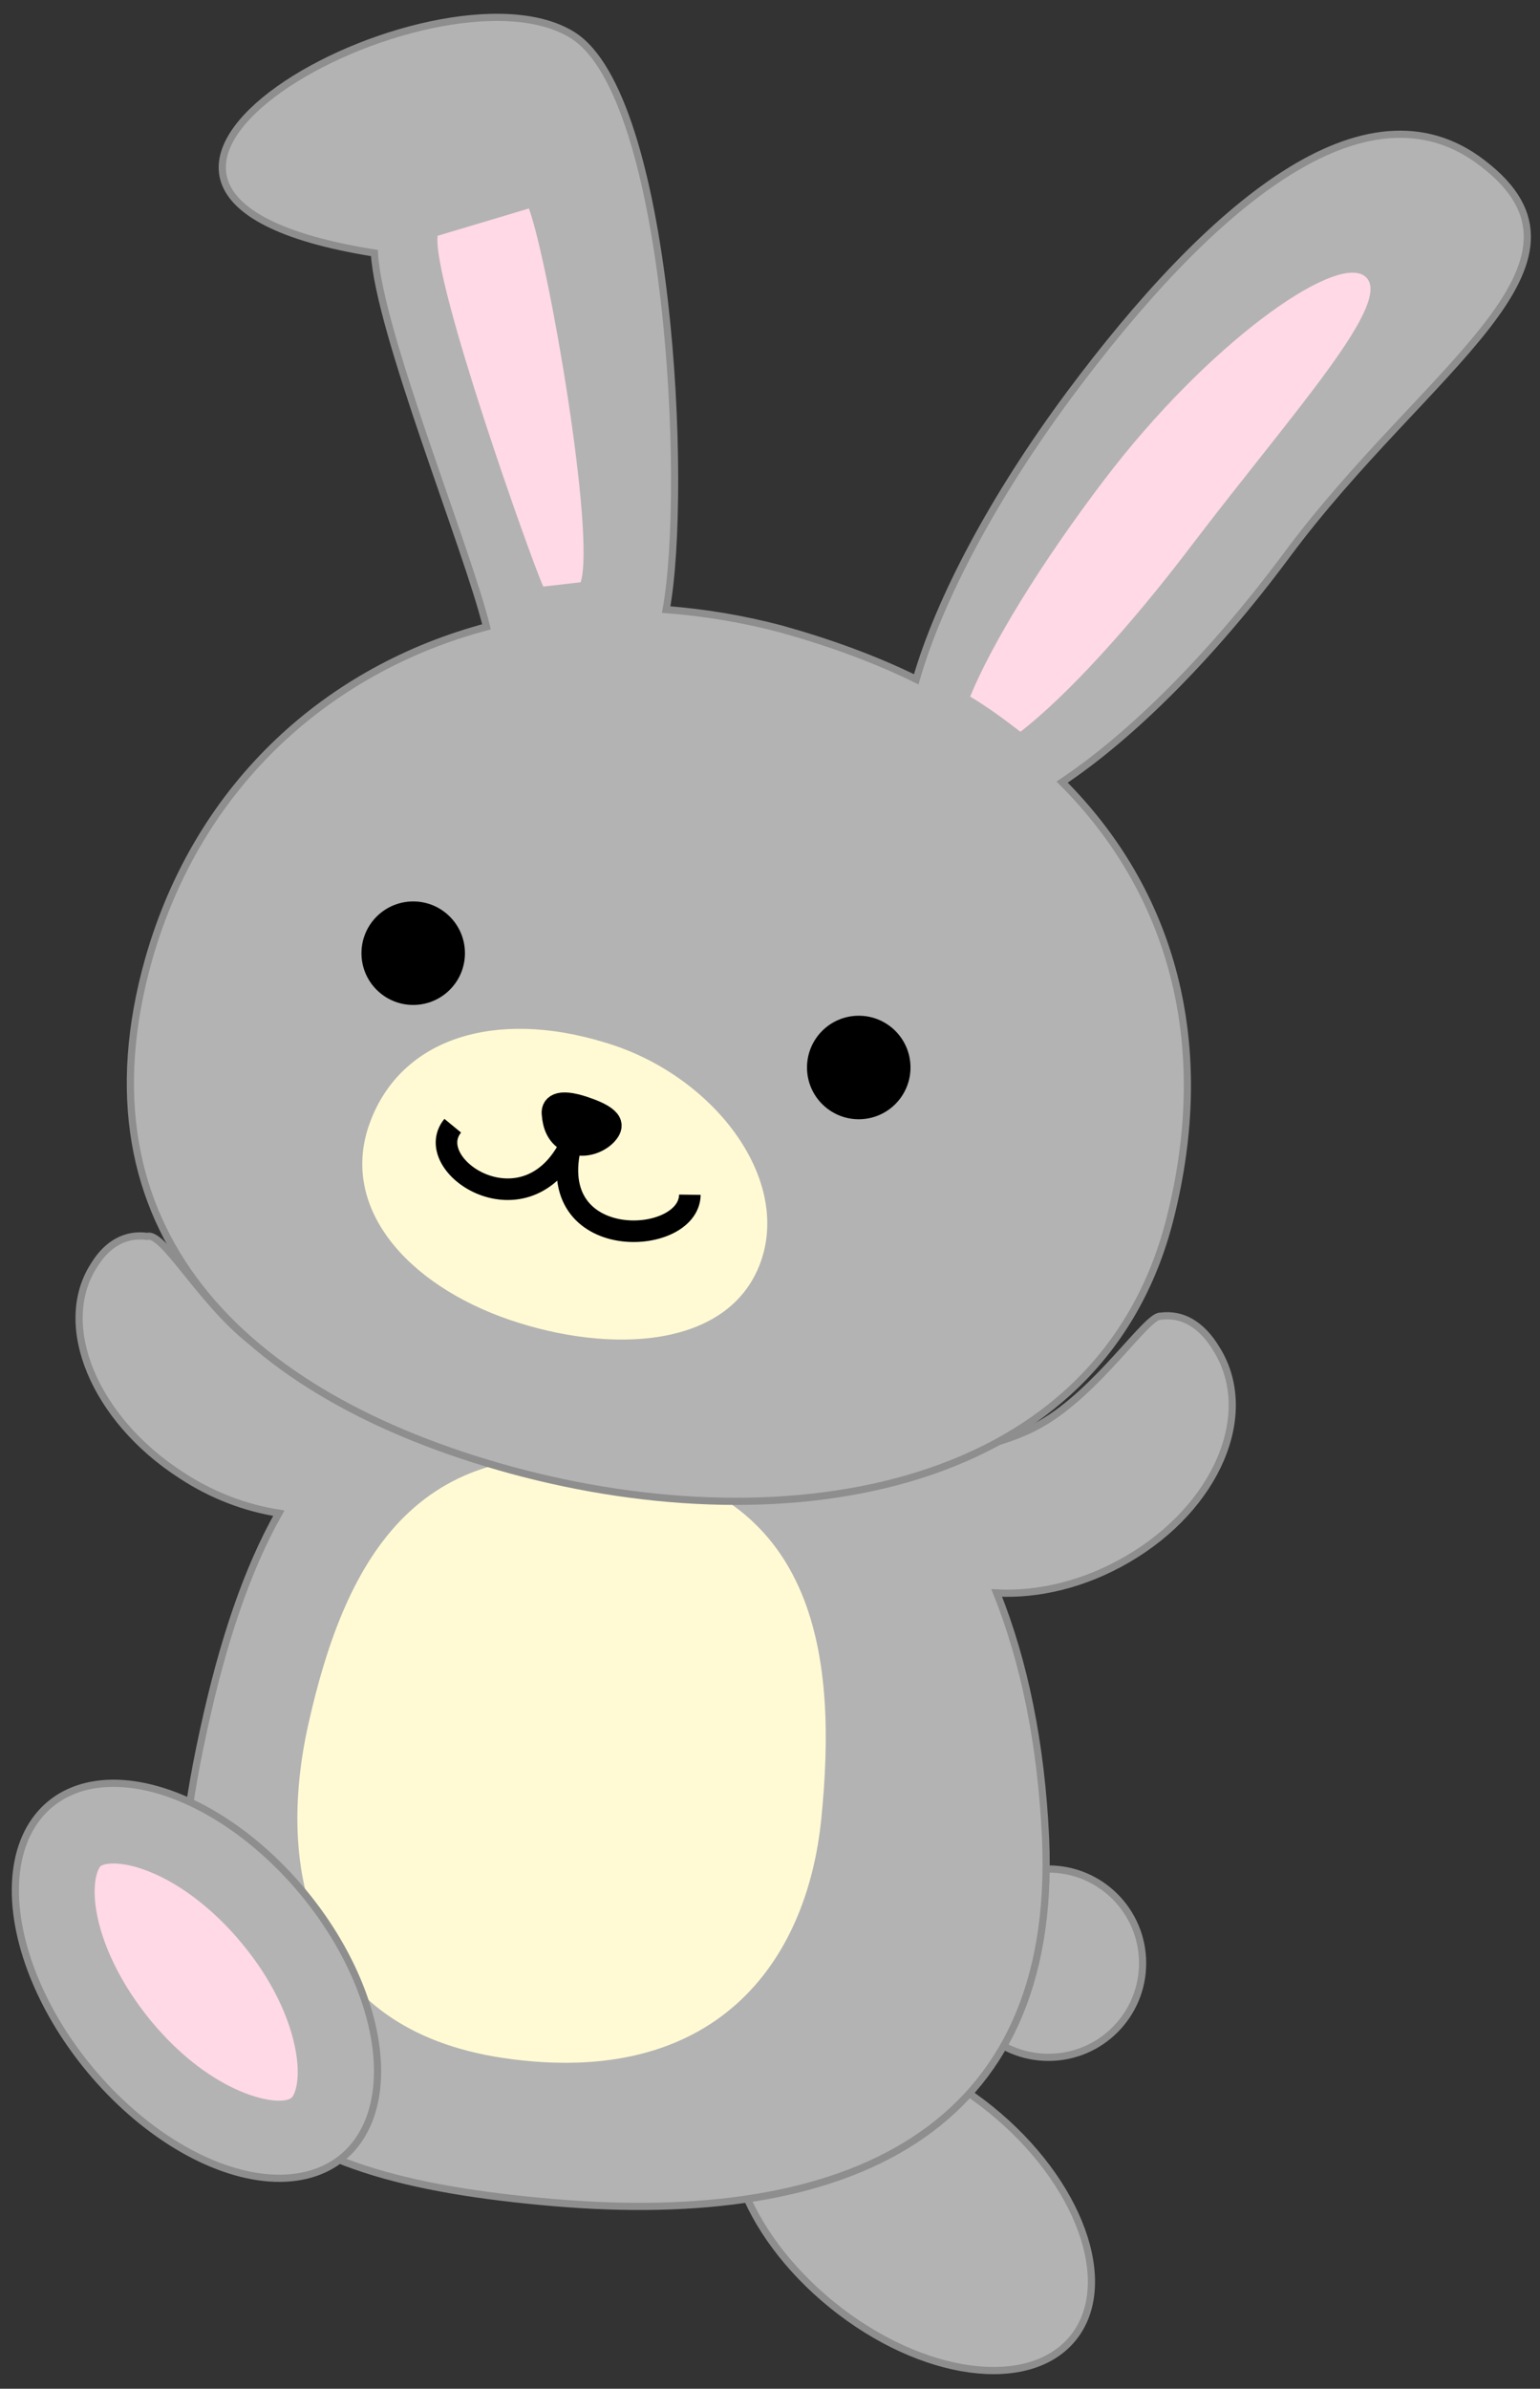 <?xml version="1.0" encoding="utf-8"?>
<!-- Generator: Adobe Illustrator 22.0.1, SVG Export Plug-In . SVG Version: 6.00 Build 0)  -->
<svg version="1.1" id="Layer_1" xmlns="http://www.w3.org/2000/svg" xmlns:xlink="http://www.w3.org/1999/xlink" x="0px" y="0px"
	 viewBox="0 0 214.3 332.3" style="enable-background:new 0 0 214.3 332.3;" xml:space="preserve">
<rect x="0" y="0" width="214.3" height="332.3" fill="#333333" stroke="none"/>
<style type="text/css">
	.st0{fill:#B3B3B3;stroke:#8E8E8E;stroke-miterlimit:10;}
	.st1{fill:#FFFAD4;}
	.st2{fill:#FFD9E5;}
	.st3{stroke:#000000;stroke-width:3;stroke-miterlimit:10;}
	.st4{fill:none;stroke:#000000;stroke-width:3;stroke-miterlimit:10;}
</style>
<g>
	
		<ellipse transform="matrix(0.629 -0.778 0.778 0.629 -191.7 212.53)" class="st0" cx="126.7" cy="307" rx="17.5" ry="28.9"/>
	<g id="body">
		<circle class="st0" cx="145.9" cy="273.1" r="13.1"/>
		<path class="st0" d="M169.3,187.7c-2.1-3.5-4.8-5-7.8-4.6c-1.9-0.2-8.7,10.5-16.7,15c-5.2,3-12.6,4-17.2,5
			c-10.1-11.9-23.4-17.8-37.2-17.6c-15.9,0.3-27.8,2.9-36.9,8.8c-4.5-1.4-11.8-3.2-17-6.6c-7.7-5-13.6-16.4-16-15.7
			c-2.9-0.4-5.5,0.9-7.4,4c-5.4,8.3,0,21.4,12.1,29.2c4.4,2.9,9.1,4.6,13.6,5.3c-4.4,7.8-7.8,17.8-10.5,30.3
			c-11,50.1,8,62.1,48.7,65.6c40.7,3.5,70.3-9.7,68.5-50.6c-0.6-13.3-3-24.7-6.8-34.2c5.8,0.3,12.2-1.2,18.2-4.7
			C169.3,209.7,174.9,196.7,169.3,187.7z"/>
		<path class="st1" d="M114.3,252.9c-2,20.3-14.9,37.7-44.2,33.4c-27.2-4-31.7-26.3-27.2-46.4c4.9-21.9,14.5-41.5,44.1-36.4
			C113.9,208.2,116.5,230.9,114.3,252.9z"/>
	</g>
	<g id="rabbit_head">
		<path class="st0" d="M179,77.3c19.4-26.2,45.7-40.6,27.3-54.6c-16.3-12.6-38.1,6.1-57.5,32.2c-10.6,14.3-18.1,28.5-21.3,39.6
			c-5.7-2.8-12-5.1-18.8-7c-5.3-1.4-10.7-2.3-16-2.7c3.1-16.9,0.5-71.4-13-79.9C60.9-6.9-1.3,26.7,52.1,35.2
			c0.6,10.9,13,41.3,15.6,52c-21.8,5.8-40,21.7-47,46.2c-10.6,37.5,12.8,60.8,50.4,71.1c38.9,10.6,82.1,2.9,91.7-34.9
			c6.2-24.4,0.3-45.5-15-60.8C157.4,102.4,168.6,91.3,179,77.3z"/>
		<path class="st2" d="M165.8,75.9c14.3-18.8,28.5-34.2,24.1-37.5c-4.2-3.1-21.9,9.5-36.2,28.3C144.8,78.4,138,89.6,135,96.9
			c2.5,1.5,4.8,3.2,7,4.9C148.3,96.9,157,87.5,165.8,75.9z"/>
		<path class="st2" d="M73.6,29c2.8,7.7,9.3,45.5,7.2,52l-5.2,0.6C73.9,77.9,60.1,39,60.9,32.8L73.6,29z"/>
		<circle cx="57.5" cy="132.6" r="7.2"/>
		<circle cx="119.5" cy="148.5" r="7.2"/>
		<g>
			<path class="st1" d="M105.8,175.7c-4.4,11.9-20.8,12.7-34.9,7.9c-14.3-4.9-23.8-15.7-19.4-27.5S69,140.4,84.1,145
				C99.1,149.4,110.2,163.8,105.8,175.7z"/>
			<g>
				<path class="st3" d="M84.4,157.8c-0.8,0.9-2.8,2-4.9,1.2s-2.5-2.7-2.6-3.9c-0.2-1.2,0.6-2.4,4.6-1
					C85.6,155.5,85.4,156.7,84.4,157.8z"/>
				<path class="st4" d="M63,156.6c-4.6,5.6,10.3,15.4,16.5,2.4c-4.1,15.4,16.4,14.5,16.5,7.2"/>
			</g>
		</g>
	</g>
	<g>
		
			<ellipse transform="matrix(0.77 -0.638 0.638 0.77 -169.516 80.754)" class="st0" cx="27.3" cy="275.6" rx="19.3" ry="31.9"/>
		<path class="st2" d="M13.4,265.8c-0.6-3.6,0.1-5.7,0.6-6.2c0.5-0.4,2.6-0.7,5.8,0.4c4.7,1.6,9.8,5.4,13.9,10.4
			c4,4.8,6.7,10.3,7.5,15.2c0.6,3.6-0.1,5.7-0.6,6.2c-1.6,1.4-11-0.2-19.7-10.8C16.9,276.1,14.2,270.6,13.4,265.8L13.4,265.8z"/>
	</g>
</g>
</svg>
